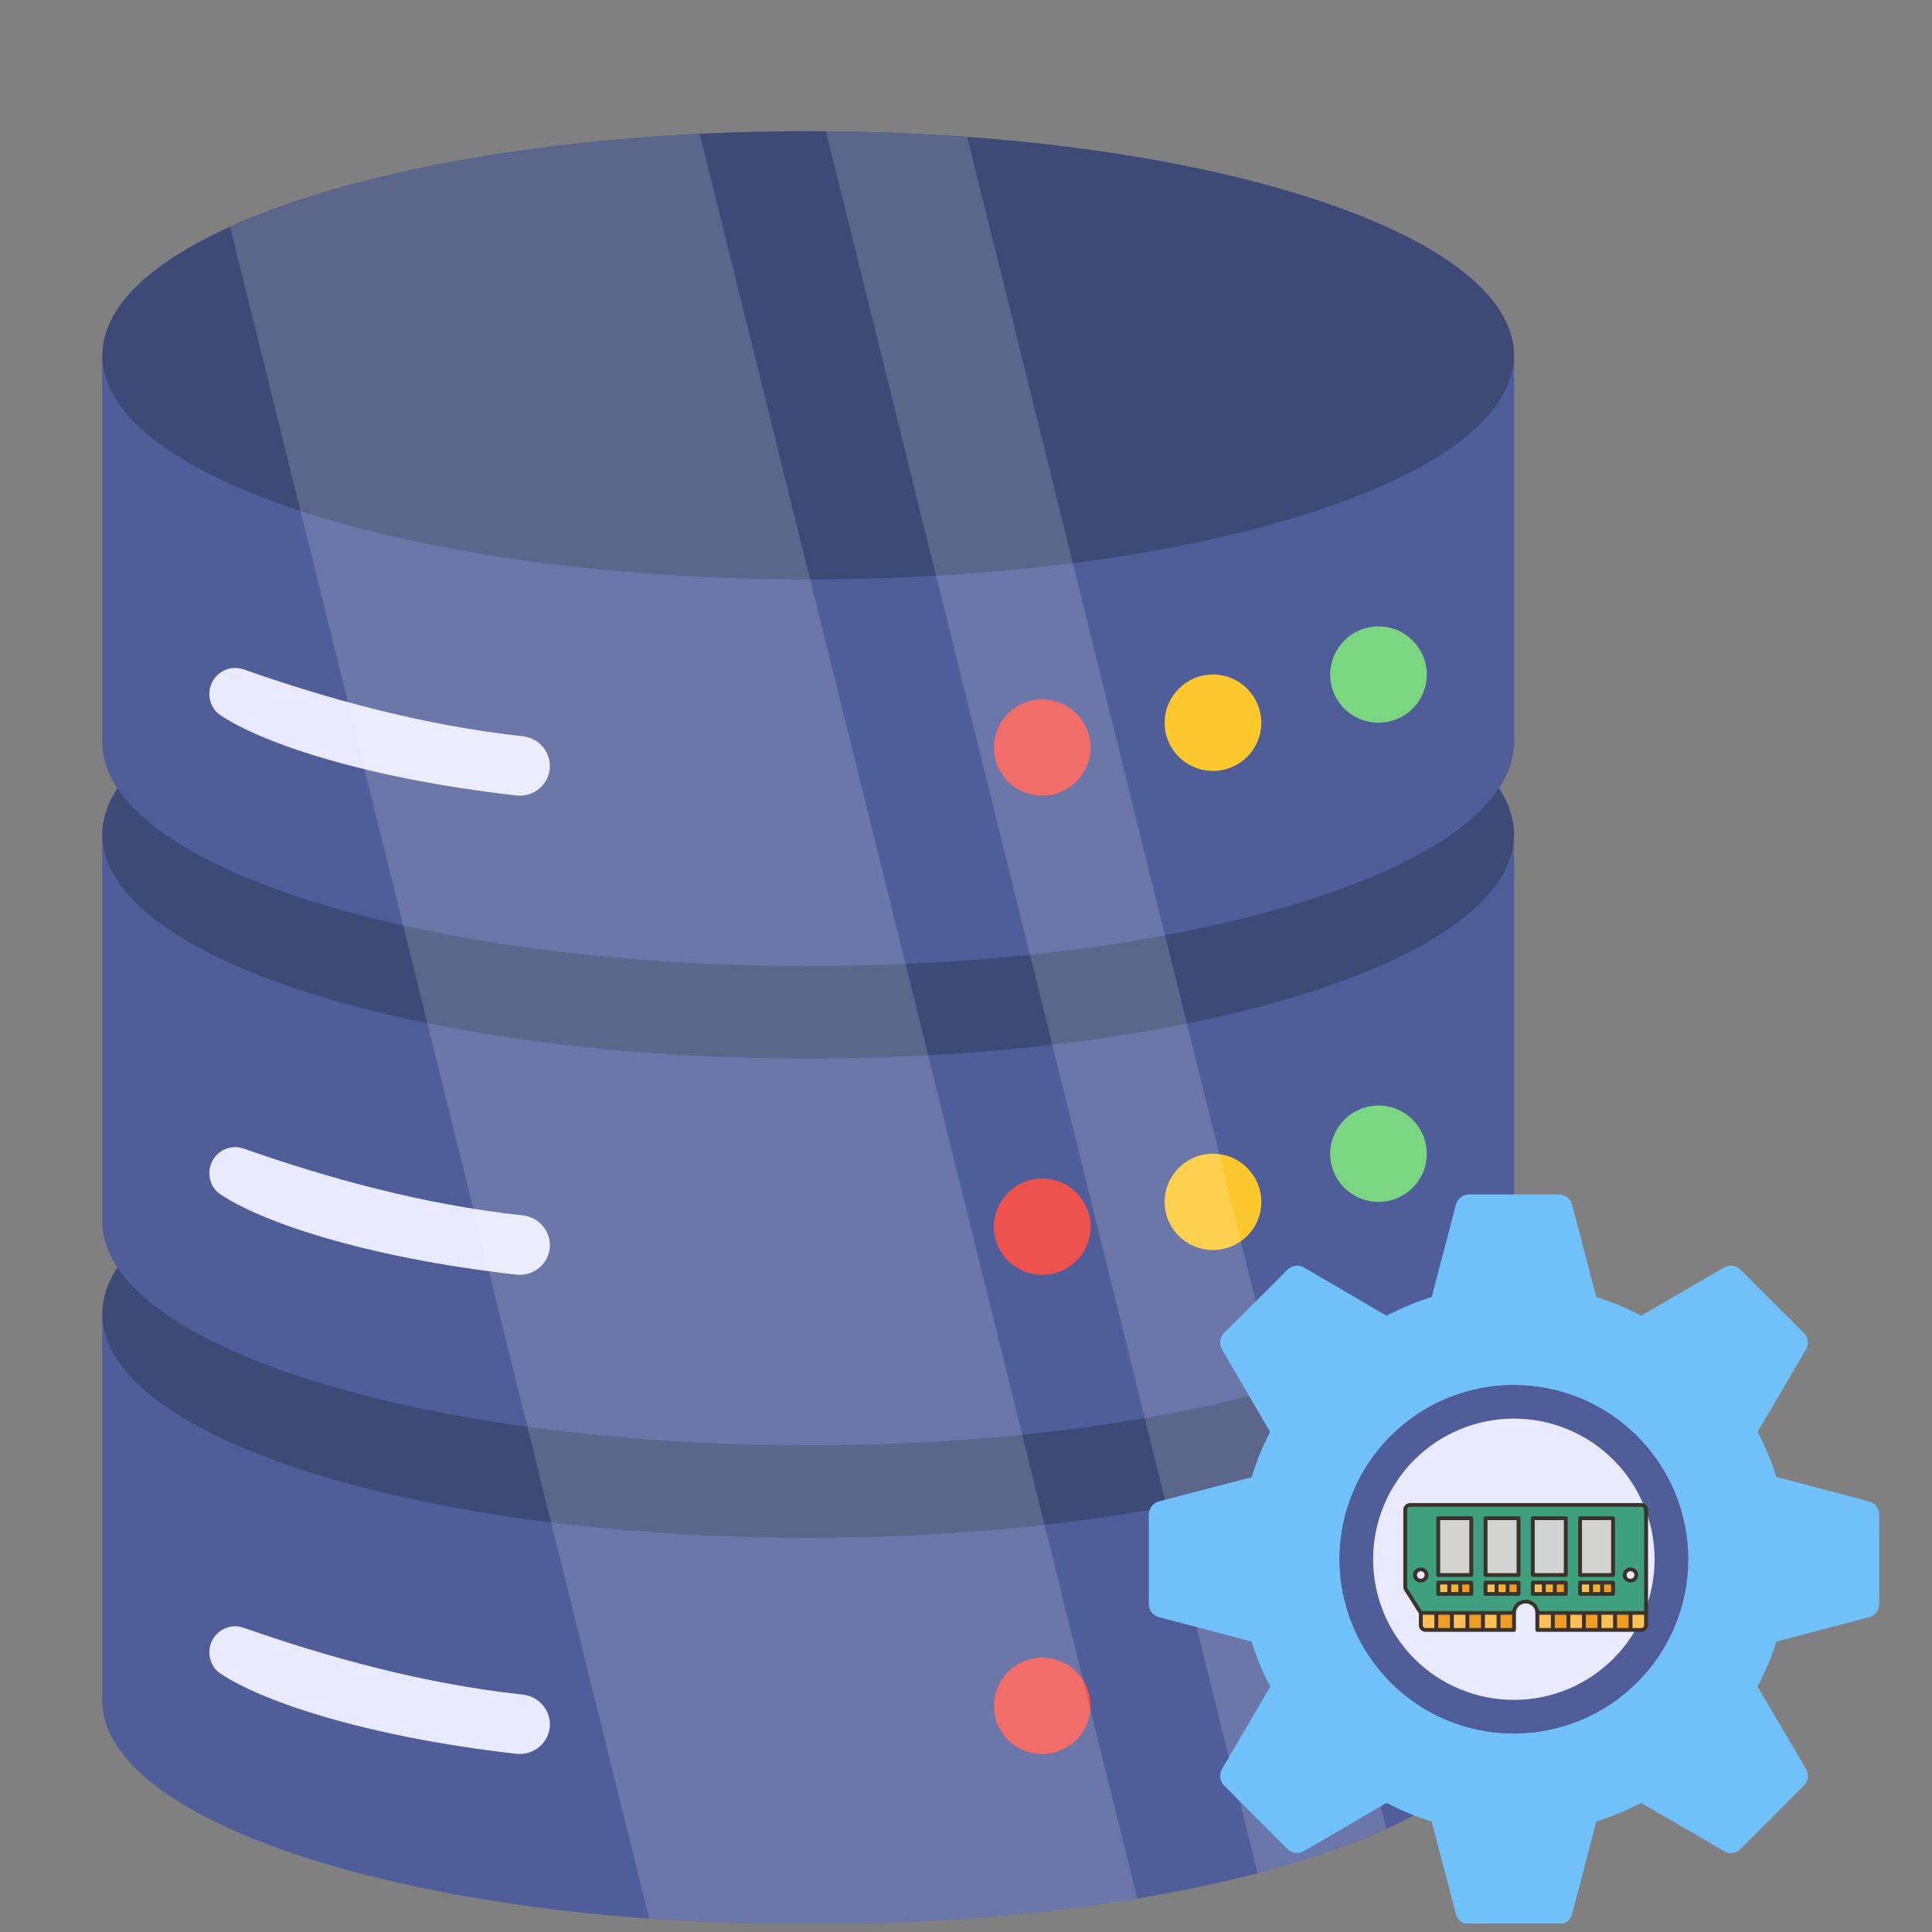 <svg xmlns="http://www.w3.org/2000/svg" xmlns:xlink="http://www.w3.org/1999/xlink" width="150" zoomAndPan="magnify" viewBox="0 0 112.5 112.5" height="150" preserveAspectRatio="xMidYMid meet" version="1.0"><rect x="0" y="0" width="112.5" height="112.5" fill="#808080" stroke="none"/><defs><filter x="0%" y="0%" width="100%" height="100%" id="f17bf4bbda"><feColorMatrix values="0 0 0 0 1 0 0 0 0 1 0 0 0 0 1 0 0 0 1 0" color-interpolation-filters="sRGB"/></filter><clipPath id="6a36827370"><path d="M 5.945 63 L 89 63 L 89 112.004 L 5.945 112.004 Z M 5.945 63 " clip-rule="nonzero"/></clipPath><clipPath id="13e5b4b9b4"><path d="M 5.945 63 L 89 63 L 89 90 L 5.945 90 Z M 5.945 63 " clip-rule="nonzero"/></clipPath><clipPath id="d6bc7880d7"><path d="M 5.945 76 L 89 76 L 89 112.004 L 5.945 112.004 Z M 5.945 76 " clip-rule="nonzero"/></clipPath><clipPath id="aaee8e798a"><path d="M 5.945 35 L 89 35 L 89 85 L 5.945 85 Z M 5.945 35 " clip-rule="nonzero"/></clipPath><clipPath id="15115df192"><path d="M 5.945 35 L 89 35 L 89 62 L 5.945 62 Z M 5.945 35 " clip-rule="nonzero"/></clipPath><clipPath id="2e465e7630"><path d="M 5.945 48 L 89 48 L 89 85 L 5.945 85 Z M 5.945 48 " clip-rule="nonzero"/></clipPath><clipPath id="c162f57b2c"><path d="M 5.945 7.348 L 89 7.348 L 89 57 L 5.945 57 Z M 5.945 7.348 " clip-rule="nonzero"/></clipPath><clipPath id="121e4e49a8"><path d="M 5.945 7.348 L 89 7.348 L 89 34 L 5.945 34 Z M 5.945 7.348 " clip-rule="nonzero"/></clipPath><clipPath id="9703bf159d"><path d="M 5.945 20 L 89 20 L 89 57 L 5.945 57 Z M 5.945 20 " clip-rule="nonzero"/></clipPath><clipPath id="20d66f75cf"><path d="M 11 7.348 L 83 7.348 L 83 112.004 L 11 112.004 Z M 11 7.348 " clip-rule="nonzero"/></clipPath><mask id="e6d2e786bf"><g filter="url(#f17bf4bbda)"><rect x="-11.25" width="135" fill="#000000" y="-11.25" height="135" fill-opacity="0.157"/></g></mask><clipPath id="2a151b90ef"><path d="M 2 0.406 L 56 0.406 L 56 105.004 L 2 105.004 Z M 2 0.406 " clip-rule="nonzero"/></clipPath><clipPath id="f121566b6b"><path d="M 37 0.406 L 70 0.406 L 70 103 L 37 103 Z M 37 0.406 " clip-rule="nonzero"/></clipPath><clipPath id="d74b95127d"><rect x="0" width="72" y="0" height="106"/></clipPath><clipPath id="df03ccada9"><path d="M 66 69 L 109.445 69 L 109.445 112.004 L 66 112.004 Z M 66 69 " clip-rule="nonzero"/></clipPath><clipPath id="e9b4992a57"><path d="M 81.715 87.523 L 95.965 87.523 L 95.965 95 L 81.715 95 Z M 81.715 87.523 " clip-rule="nonzero"/></clipPath><clipPath id="2798c7ad82"><path d="M 94 93 L 95.965 93 L 95.965 95 L 94 95 Z M 94 93 " clip-rule="nonzero"/></clipPath><clipPath id="9bed1adee3"><path d="M 81.715 87.523 L 95.965 87.523 L 95.965 95.023 L 81.715 95.023 Z M 81.715 87.523 " clip-rule="nonzero"/></clipPath><clipPath id="26c02ca473"><path d="M 94 91 L 95.965 91 L 95.965 93 L 94 93 Z M 94 91 " clip-rule="nonzero"/></clipPath></defs><g clip-path="url(#6a36827370)"><path fill="#4f5d99" d="M 88.16 76.504 L 88.16 99 C 88.16 106.207 69.754 112.047 47.066 112.047 C 24.367 112.047 5.961 106.207 5.961 99 L 5.961 76.504 C 5.961 69.285 24.367 63.445 47.066 63.445 C 69.754 63.445 88.16 69.285 88.16 76.504 Z M 88.16 76.504 " fill-opacity="1" fill-rule="nonzero"/></g><g clip-path="url(#13e5b4b9b4)"><path fill="#3d4a75" d="M 88.16 76.504 C 88.16 83.707 69.754 89.551 47.066 89.551 C 24.367 89.551 5.961 83.707 5.961 76.504 C 5.961 69.285 24.367 63.445 47.066 63.445 C 69.754 63.445 88.16 69.285 88.16 76.504 Z M 88.16 76.504 " fill-opacity="1" fill-rule="nonzero"/></g><g clip-path="url(#d6bc7880d7)"><path fill="#4f5d99" d="M 5.961 76.504 C 5.961 83.707 24.367 89.551 47.066 89.551 C 69.754 89.551 88.16 83.707 88.16 76.504 L 88.16 99.004 C 88.16 106.207 69.754 112.051 47.066 112.051 C 24.367 112.051 5.961 106.207 5.961 99.004 Z M 5.961 76.504 " fill-opacity="1" fill-rule="nonzero"/></g><path fill="#e9e9ff" d="M 32.02 100.406 C 32.02 101.441 31.109 102.234 30.074 102.125 C 21.098 101.102 15.156 99.012 12.828 97.445 C 12.414 97.172 12.191 96.699 12.191 96.211 C 12.191 95.168 13.211 94.445 14.184 94.781 C 19.027 96.484 24.672 98.055 30.449 98.676 C 31.332 98.777 32.02 99.512 32.02 100.406 Z M 32.02 100.406 " fill-opacity="1" fill-rule="nonzero"/><path fill="#7bd681" d="M 83.082 95.086 C 83.082 96.641 81.82 97.887 80.27 97.887 C 78.719 97.887 77.457 96.641 77.457 95.086 C 77.457 93.535 78.719 92.277 80.27 92.277 C 81.82 92.277 83.082 93.535 83.082 95.086 Z M 83.082 95.086 " fill-opacity="1" fill-rule="nonzero"/><path fill="#ed524e" d="M 63.504 99.336 C 63.504 100.887 62.238 102.137 60.688 102.137 C 59.137 102.137 57.875 100.887 57.875 99.336 C 57.875 97.785 59.137 96.523 60.688 96.523 C 62.238 96.523 63.504 97.785 63.504 99.336 Z M 63.504 99.336 " fill-opacity="1" fill-rule="nonzero"/><g clip-path="url(#aaee8e798a)"><path fill="#4f5d99" d="M 88.16 48.602 L 88.16 71.102 C 88.16 78.305 69.754 84.145 47.066 84.145 C 24.367 84.145 5.961 78.305 5.961 71.102 L 5.961 48.602 C 5.961 41.383 24.367 35.543 47.066 35.543 C 69.754 35.543 88.16 41.383 88.16 48.602 Z M 88.16 48.602 " fill-opacity="1" fill-rule="nonzero"/></g><g clip-path="url(#15115df192)"><path fill="#3d4a75" d="M 88.16 48.602 C 88.16 55.809 69.754 61.648 47.066 61.648 C 24.367 61.648 5.961 55.809 5.961 48.602 C 5.961 41.383 24.367 35.543 47.066 35.543 C 69.754 35.543 88.16 41.383 88.16 48.602 Z M 88.16 48.602 " fill-opacity="1" fill-rule="nonzero"/></g><g clip-path="url(#2e465e7630)"><path fill="#4f5d99" d="M 5.961 48.602 C 5.961 55.809 24.367 61.648 47.066 61.648 C 69.754 61.648 88.16 55.809 88.16 48.602 L 88.16 71.102 C 88.16 78.305 69.754 84.148 47.066 84.148 C 24.367 84.148 5.961 78.305 5.961 71.102 Z M 5.961 48.602 " fill-opacity="1" fill-rule="nonzero"/></g><path fill="#e9e9ff" d="M 32.02 72.504 C 32.02 73.539 31.109 74.336 30.074 74.223 C 21.098 73.203 15.156 71.109 12.828 69.543 C 12.414 69.27 12.191 68.797 12.191 68.312 C 12.191 67.266 13.211 66.543 14.184 66.879 C 19.027 68.586 24.672 70.152 30.449 70.773 C 31.332 70.875 32.02 71.609 32.02 72.504 Z M 32.02 72.504 " fill-opacity="1" fill-rule="nonzero"/><path fill="#7bd681" d="M 83.082 67.188 C 83.082 68.738 81.82 69.984 80.27 69.984 C 78.719 69.984 77.457 68.738 77.457 67.188 C 77.457 65.637 78.719 64.375 80.27 64.375 C 81.82 64.375 83.082 65.637 83.082 67.188 Z M 83.082 67.188 " fill-opacity="1" fill-rule="nonzero"/><path fill="#fdc72e" d="M 73.445 69.992 C 73.445 71.543 72.184 72.789 70.629 72.789 C 69.078 72.789 67.816 71.543 67.816 69.992 C 67.816 68.441 69.078 67.18 70.629 67.18 C 72.184 67.18 73.445 68.441 73.445 69.992 Z M 73.445 69.992 " fill-opacity="1" fill-rule="nonzero"/><path fill="#ed524e" d="M 63.504 71.434 C 63.504 72.988 62.238 74.234 60.688 74.234 C 59.137 74.234 57.875 72.988 57.875 71.434 C 57.875 69.883 59.137 68.625 60.688 68.625 C 62.238 68.625 63.504 69.883 63.504 71.434 Z M 63.504 71.434 " fill-opacity="1" fill-rule="nonzero"/><g clip-path="url(#c162f57b2c)"><path fill="#4f5d99" d="M 88.16 20.703 L 88.16 43.199 C 88.16 50.402 69.754 56.242 47.066 56.242 C 24.367 56.242 5.961 50.402 5.961 43.199 L 5.961 20.703 C 5.961 13.484 24.367 7.641 47.066 7.641 C 69.754 7.641 88.16 13.484 88.16 20.703 Z M 88.16 20.703 " fill-opacity="1" fill-rule="nonzero"/></g><g clip-path="url(#121e4e49a8)"><path fill="#3d4a75" d="M 88.16 20.703 C 88.16 27.906 69.754 33.746 47.066 33.746 C 24.367 33.746 5.961 27.906 5.961 20.703 C 5.961 13.484 24.367 7.641 47.066 7.641 C 69.754 7.641 88.16 13.484 88.16 20.703 Z M 88.16 20.703 " fill-opacity="1" fill-rule="nonzero"/></g><g clip-path="url(#9703bf159d)"><path fill="#4f5d99" d="M 5.961 20.703 C 5.961 27.906 24.367 33.746 47.066 33.746 C 69.754 33.746 88.16 27.906 88.16 20.703 L 88.16 43.199 C 88.16 50.402 69.754 56.246 47.066 56.246 C 24.367 56.246 5.961 50.402 5.961 43.199 Z M 5.961 20.703 " fill-opacity="1" fill-rule="nonzero"/></g><path fill="#e9e9ff" d="M 32.02 44.602 C 32.02 45.637 31.109 46.434 30.074 46.32 C 21.098 45.301 15.156 43.211 12.828 41.641 C 12.414 41.367 12.191 40.895 12.191 40.41 C 12.191 39.363 13.211 38.641 14.184 38.977 C 19.027 40.684 24.672 42.25 30.449 42.871 C 31.332 42.973 32.02 43.707 32.02 44.602 Z M 32.02 44.602 " fill-opacity="1" fill-rule="nonzero"/><path fill="#7bd681" d="M 83.082 39.285 C 83.082 40.836 81.82 42.082 80.27 42.082 C 78.719 42.082 77.457 40.836 77.457 39.285 C 77.457 37.734 78.719 36.473 80.27 36.473 C 81.82 36.473 83.082 37.734 83.082 39.285 Z M 83.082 39.285 " fill-opacity="1" fill-rule="nonzero"/><path fill="#fdc72e" d="M 73.445 42.09 C 73.445 43.641 72.184 44.887 70.629 44.887 C 69.078 44.887 67.816 43.641 67.816 42.09 C 67.816 40.539 69.078 39.277 70.629 39.277 C 72.184 39.277 73.445 40.539 73.445 42.09 Z M 73.445 42.09 " fill-opacity="1" fill-rule="nonzero"/><path fill="#ed524e" d="M 63.504 43.535 C 63.504 45.086 62.238 46.332 60.688 46.332 C 59.137 46.332 57.875 45.086 57.875 43.535 C 57.875 41.984 59.137 40.723 60.688 40.723 C 62.238 40.723 63.504 41.984 63.504 43.535 Z M 63.504 43.535 " fill-opacity="1" fill-rule="nonzero"/><g clip-path="url(#20d66f75cf)"><g mask="url(#e6d2e786bf)"><g transform="matrix(1, 0, 0, 1, 11, 7)"><g clip-path="url(#d74b95127d)"><g clip-path="url(#2a151b90ef)"><path fill="#ffffff" d="M 55.223 103.555 C 49.504 104.52 43 105.055 36.074 105.055 C 32.879 105.055 29.777 104.945 26.805 104.723 L 2.402 6.219 C 8.68 3.359 18.449 1.355 29.742 0.797 Z M 55.223 103.555 " fill-opacity="1" fill-rule="nonzero"/></g><g clip-path="url(#f121566b6b)"><path fill="#ffffff" d="M 69.73 99.488 C 67.594 100.453 65.066 101.324 62.227 102.066 L 37.094 0.648 C 39.918 0.668 42.668 0.781 45.324 0.984 Z M 69.73 99.488 " fill-opacity="1" fill-rule="nonzero"/></g></g></g></g></g><g clip-path="url(#df03ccada9)"><path fill="#70c1f9" d="M 108.832 87.426 L 103.438 86 C 103.16 85.098 102.781 84.211 102.344 83.383 L 105.168 78.574 C 105.34 78.27 105.297 77.875 105.035 77.613 L 101.355 73.938 C 101.094 73.676 100.703 73.617 100.383 73.809 L 95.57 76.613 C 95 76.32 94.422 76.047 93.809 75.828 C 93.52 75.711 93.242 75.625 92.953 75.523 L 91.543 70.145 C 91.438 69.797 91.133 69.551 90.77 69.551 L 85.551 69.551 C 85.188 69.551 84.867 69.797 84.777 70.145 L 84.605 70.801 L 84.371 71.699 L 83.367 75.523 C 82.453 75.812 81.578 76.176 80.738 76.613 L 75.938 73.809 C 75.617 73.617 75.227 73.676 74.965 73.938 L 72.594 76.309 L 71.285 77.613 C 71.023 77.875 70.98 78.27 71.152 78.574 L 73.961 83.383 C 73.523 84.211 73.16 85.098 72.883 86.016 L 67.488 87.426 C 67.141 87.512 66.895 87.832 66.895 88.195 L 66.895 93.398 C 66.895 93.773 67.141 94.082 67.488 94.168 L 72.883 95.59 C 73.16 96.492 73.523 97.379 73.973 98.207 L 71.152 103.016 C 70.98 103.324 71.023 103.73 71.285 103.977 L 74.965 107.668 C 75.227 107.914 75.617 107.973 75.938 107.785 L 80.738 104.98 C 81.316 105.285 81.898 105.547 82.512 105.777 C 82.785 105.879 83.078 105.98 83.367 106.07 L 84.777 111.461 C 84.867 111.809 85.188 112.055 85.551 112.055 L 90.77 112.055 C 91.133 112.055 91.438 111.809 91.543 111.461 L 92.953 106.07 C 93.867 105.777 94.742 105.414 95.57 104.98 L 95.582 104.992 L 96.254 105.387 L 99.262 107.129 L 100.383 107.785 C 100.469 107.844 100.57 107.871 100.672 107.898 C 100.922 107.93 101.168 107.844 101.355 107.668 L 105.035 103.977 C 105.297 103.73 105.34 103.324 105.168 103.016 L 102.344 98.207 C 102.781 97.379 103.16 96.492 103.438 95.59 L 108.832 94.168 C 109.18 94.082 109.426 93.773 109.426 93.398 L 109.426 88.195 C 109.426 87.832 109.18 87.512 108.832 87.426 Z M 88.152 100.938 C 82.555 100.938 78.004 96.406 78.004 90.797 C 78.004 85.199 82.555 80.652 88.152 80.652 C 93.75 80.652 98.305 85.199 98.305 90.797 C 98.305 96.406 93.75 100.938 88.152 100.938 Z M 88.152 100.938 " fill-opacity="1" fill-rule="nonzero"/></g><path fill="#4f5d99" d="M 98.305 90.797 C 98.305 91.461 98.238 92.121 98.109 92.773 C 97.977 93.426 97.785 94.062 97.531 94.676 C 97.273 95.293 96.961 95.879 96.594 96.43 C 96.223 96.984 95.801 97.496 95.328 97.969 C 94.859 98.438 94.348 98.859 93.793 99.23 C 93.238 99.602 92.652 99.914 92.035 100.168 C 91.422 100.422 90.785 100.613 90.133 100.746 C 89.48 100.875 88.82 100.941 88.152 100.941 C 87.484 100.941 86.824 100.875 86.172 100.746 C 85.52 100.613 84.883 100.422 84.27 100.168 C 83.652 99.914 83.066 99.602 82.512 99.23 C 81.957 98.859 81.445 98.438 80.973 97.969 C 80.504 97.496 80.082 96.984 79.711 96.43 C 79.34 95.879 79.027 95.293 78.773 94.676 C 78.52 94.062 78.328 93.426 78.195 92.773 C 78.066 92.121 78 91.461 78 90.797 C 78 90.129 78.066 89.469 78.195 88.816 C 78.328 88.164 78.52 87.527 78.773 86.914 C 79.027 86.297 79.34 85.715 79.711 85.16 C 80.082 84.605 80.504 84.094 80.973 83.621 C 81.445 83.152 81.957 82.73 82.512 82.359 C 83.066 81.992 83.652 81.68 84.27 81.422 C 84.883 81.168 85.52 80.977 86.172 80.848 C 86.824 80.715 87.484 80.652 88.152 80.652 C 88.82 80.652 89.48 80.715 90.133 80.848 C 90.785 80.977 91.422 81.168 92.035 81.422 C 92.652 81.68 93.238 81.992 93.793 82.359 C 94.348 82.73 94.859 83.152 95.328 83.621 C 95.801 84.094 96.223 84.605 96.594 85.16 C 96.961 85.715 97.273 86.297 97.531 86.914 C 97.785 87.527 97.977 88.164 98.109 88.816 C 98.238 89.469 98.305 90.129 98.305 90.797 Z M 98.305 90.797 " fill-opacity="1" fill-rule="nonzero"/><path fill="#e9e9ff" d="M 96.348 90.797 C 96.348 91.332 96.293 91.867 96.191 92.395 C 96.086 92.922 95.93 93.434 95.723 93.93 C 95.516 94.426 95.266 94.898 94.965 95.344 C 94.668 95.793 94.328 96.207 93.945 96.586 C 93.566 96.965 93.152 97.305 92.707 97.605 C 92.258 97.902 91.785 98.156 91.289 98.363 C 90.793 98.566 90.277 98.723 89.75 98.828 C 89.223 98.934 88.691 98.984 88.152 98.984 C 87.613 98.984 87.082 98.934 86.555 98.828 C 86.027 98.723 85.512 98.566 85.016 98.363 C 84.52 98.156 84.047 97.902 83.598 97.605 C 83.152 97.305 82.738 96.965 82.355 96.586 C 81.977 96.207 81.637 95.793 81.34 95.344 C 81.039 94.898 80.785 94.426 80.582 93.93 C 80.375 93.434 80.219 92.922 80.113 92.395 C 80.008 91.867 79.957 91.332 79.957 90.797 C 79.957 90.258 80.008 89.727 80.113 89.199 C 80.219 88.672 80.375 88.156 80.582 87.66 C 80.785 87.164 81.039 86.691 81.34 86.246 C 81.637 85.797 81.977 85.383 82.355 85.004 C 82.738 84.625 83.152 84.285 83.598 83.984 C 84.047 83.688 84.52 83.434 85.016 83.23 C 85.512 83.023 86.027 82.867 86.555 82.762 C 87.082 82.656 87.613 82.605 88.152 82.605 C 88.691 82.605 89.223 82.656 89.75 82.762 C 90.277 82.867 90.793 83.023 91.289 83.23 C 91.785 83.434 92.258 83.688 92.707 83.984 C 93.152 84.285 93.566 84.625 93.945 85.004 C 94.328 85.383 94.668 85.797 94.965 86.246 C 95.266 86.691 95.516 87.164 95.723 87.66 C 95.93 88.156 96.086 88.672 96.191 89.199 C 96.293 89.727 96.348 90.258 96.348 90.797 Z M 96.348 90.797 " fill-opacity="1" fill-rule="nonzero"/><g clip-path="url(#e9b4992a57)"><path fill="#3fa07f" d="M 95.566 87.633 L 82.113 87.633 C 81.957 87.633 81.828 87.758 81.828 87.91 L 81.828 92.406 C 81.828 92.457 81.844 92.508 81.871 92.551 L 82.734 93.918 L 83.441 94.367 L 83.516 94.414 L 87.707 94.414 L 88.16 93.918 C 88.16 93.555 88.465 93.258 88.84 93.258 C 89.027 93.258 89.195 93.332 89.32 93.449 C 89.441 93.57 89.52 93.734 89.52 93.918 L 90.156 94.414 L 95.223 94.414 L 95.852 93.918 L 95.852 87.91 C 95.852 87.758 95.723 87.633 95.566 87.633 Z M 82.734 92.043 C 82.547 92.043 82.395 91.895 82.395 91.715 C 82.395 91.531 82.547 91.383 82.734 91.383 C 82.922 91.383 83.07 91.531 83.07 91.715 C 83.07 91.895 82.922 92.043 82.734 92.043 Z M 94.945 92.043 C 94.758 92.043 94.605 91.895 94.605 91.715 C 94.605 91.531 94.758 91.383 94.945 91.383 C 95.133 91.383 95.285 91.531 95.285 91.715 C 95.285 91.895 95.133 92.043 94.945 92.043 Z M 94.945 92.043 " fill-opacity="1" fill-rule="nonzero"/></g><path fill="#ef9d26" d="M 85.672 92.152 L 85.672 92.816 L 85.031 92.816 C 84.754 92.594 84.754 92.375 85.031 92.152 Z M 85.672 92.152 " fill-opacity="1" fill-rule="nonzero"/><path fill="#ef9d26" d="M 88.426 92.152 L 88.426 92.816 L 87.785 92.816 C 87.562 92.594 87.562 92.375 87.785 92.152 Z M 88.426 92.152 " fill-opacity="1" fill-rule="nonzero"/><path fill="#ef9d26" d="M 91.176 92.152 L 91.176 92.816 L 90.535 92.816 C 90.387 92.594 90.387 92.375 90.535 92.152 Z M 91.176 92.152 " fill-opacity="1" fill-rule="nonzero"/><path fill="#ef9d26" d="M 93.93 92.152 L 93.93 92.816 L 93.289 92.816 C 92.809 92.594 92.809 92.375 93.289 92.152 Z M 93.93 92.152 " fill-opacity="1" fill-rule="nonzero"/><path fill="#f9b132" d="M 93.289 92.152 L 93.289 92.816 L 92.648 92.816 C 92.273 92.551 92.336 92.34 92.648 92.152 Z M 93.289 92.152 " fill-opacity="1" fill-rule="nonzero"/><path fill="#f9b132" d="M 90.535 92.152 L 90.535 92.816 L 89.895 92.816 C 89.758 92.594 89.758 92.375 89.895 92.152 Z M 90.535 92.152 " fill-opacity="1" fill-rule="nonzero"/><path fill="#f9b132" d="M 87.785 92.152 L 87.785 92.816 L 87.145 92.816 C 86.965 92.594 86.965 92.375 87.145 92.152 Z M 87.785 92.152 " fill-opacity="1" fill-rule="nonzero"/><path fill="#f9b132" d="M 85.031 92.152 L 85.031 92.816 L 84.391 92.816 C 84.121 92.594 84.121 92.375 84.391 92.152 Z M 85.031 92.152 " fill-opacity="1" fill-rule="nonzero"/><path fill="#ffc05a" d="M 92.004 92.152 L 92.648 92.152 L 92.648 92.816 L 92.004 92.816 Z M 92.004 92.152 " fill-opacity="1" fill-rule="nonzero"/><path fill="#ffc05a" d="M 89.254 92.152 L 89.895 92.152 L 89.895 92.816 L 89.254 92.816 Z M 89.254 92.152 " fill-opacity="1" fill-rule="nonzero"/><path fill="#ffc05a" d="M 86.504 92.152 L 87.145 92.152 L 87.145 92.816 L 86.504 92.816 Z M 86.504 92.152 " fill-opacity="1" fill-rule="nonzero"/><path fill="#ffc05a" d="M 83.75 92.152 L 84.391 92.152 L 84.391 92.816 L 83.75 92.816 Z M 83.75 92.152 " fill-opacity="1" fill-rule="nonzero"/><g clip-path="url(#2798c7ad82)"><path fill="#ffc05a" d="M 95.852 93.918 L 95.852 94.633 C 95.852 94.789 95.723 94.91 95.566 94.91 L 94.945 94.91 C 94.512 94.516 94.477 94.18 94.945 93.918 Z M 95.852 93.918 " fill-opacity="1" fill-rule="nonzero"/></g><path fill="#ef9d26" d="M 94.945 93.918 L 94.945 94.91 L 94.043 94.91 C 93.48 94.406 93.562 94.102 94.043 93.918 Z M 94.945 93.918 " fill-opacity="1" fill-rule="nonzero"/><path fill="#ffc05a" d="M 94.043 93.918 L 94.043 94.91 L 93.137 94.91 C 92.855 94.566 92.867 94.238 93.137 93.918 Z M 94.043 93.918 " fill-opacity="1" fill-rule="nonzero"/><path fill="#d2d2d1" d="M 92.004 88.402 L 93.93 88.402 L 93.93 91.715 L 92.004 91.715 Z M 92.004 88.402 " fill-opacity="1" fill-rule="nonzero"/><path fill="#ef9d26" d="M 93.137 93.918 L 93.137 94.91 L 92.23 94.91 C 91.949 94.527 91.914 94.191 92.23 93.918 Z M 93.137 93.918 " fill-opacity="1" fill-rule="nonzero"/><path fill="#ffc05a" d="M 92.23 93.918 L 92.23 94.91 L 91.328 94.91 C 90.98 94.488 90.98 94.156 91.328 93.918 Z M 92.23 93.918 " fill-opacity="1" fill-rule="nonzero"/><path fill="#ef9d26" d="M 91.328 93.918 L 91.328 94.91 L 90.422 94.91 C 90.137 94.555 90.156 94.227 90.422 93.918 Z M 91.328 93.918 " fill-opacity="1" fill-rule="nonzero"/><path fill="#d2d2d1" d="M 89.254 88.402 L 91.176 88.402 L 91.176 91.715 L 89.254 91.715 Z M 89.254 88.402 " fill-opacity="1" fill-rule="nonzero"/><path fill="#ffc05a" d="M 89.52 93.918 L 90.422 93.918 L 90.422 94.91 L 89.52 94.91 Z M 89.52 93.918 " fill-opacity="1" fill-rule="nonzero"/><path fill="#d2d2d1" d="M 86.504 88.402 L 88.426 88.402 L 88.426 91.715 L 86.504 91.715 Z M 86.504 88.402 " fill-opacity="1" fill-rule="nonzero"/><path fill="#ef9d26" d="M 88.16 93.918 L 88.16 94.91 L 87.258 94.91 C 86.977 94.559 86.984 94.23 87.258 93.918 Z M 88.16 93.918 " fill-opacity="1" fill-rule="nonzero"/><path fill="#ffc05a" d="M 87.258 93.918 L 87.258 94.91 L 86.352 94.91 C 86.188 94.523 86.195 94.199 86.352 93.918 Z M 87.258 93.918 " fill-opacity="1" fill-rule="nonzero"/><path fill="#ef9d26" d="M 86.352 93.918 L 86.352 94.91 L 85.445 94.91 C 85.234 94.555 85.234 94.227 85.445 93.918 Z M 86.352 93.918 " fill-opacity="1" fill-rule="nonzero"/><path fill="#d2d2d1" d="M 83.75 88.402 L 85.672 88.402 L 85.672 91.715 L 83.75 91.715 Z M 83.75 88.402 " fill-opacity="1" fill-rule="nonzero"/><path fill="#ffc05a" d="M 85.445 93.918 L 85.445 94.91 L 84.543 94.91 C 84.23 94.539 84.273 94.215 84.543 93.918 Z M 85.445 93.918 " fill-opacity="1" fill-rule="nonzero"/><path fill="#ef9d26" d="M 84.543 93.918 L 84.543 94.91 L 83.637 94.91 C 83.367 94.523 83.379 94.199 83.637 93.918 Z M 84.543 93.918 " fill-opacity="1" fill-rule="nonzero"/><path fill="#ffc05a" d="M 83.637 93.918 L 83.637 94.91 L 83.016 94.91 C 82.859 94.91 82.734 94.789 82.734 94.633 L 82.734 93.918 Z M 83.637 93.918 " fill-opacity="1" fill-rule="nonzero"/><g clip-path="url(#9bed1adee3)"><path fill="#3a322b" d="M 95.566 87.523 L 82.113 87.523 C 81.895 87.523 81.715 87.695 81.715 87.91 L 81.715 92.406 C 81.715 92.477 81.734 92.547 81.773 92.609 L 82.621 93.949 L 82.621 94.633 C 82.621 94.848 82.797 95.023 83.016 95.023 L 88.16 95.023 C 88.223 95.023 88.273 94.973 88.273 94.91 L 88.273 93.918 C 88.273 93.613 88.527 93.367 88.84 93.367 C 89.152 93.367 89.406 93.613 89.406 93.918 L 89.406 94.91 C 89.406 94.973 89.457 95.023 89.52 95.023 L 95.566 95.023 C 95.785 95.023 95.965 94.848 95.965 94.633 L 95.965 87.91 C 95.965 87.695 95.785 87.523 95.566 87.523 Z M 83.523 94.801 L 83.016 94.801 C 82.922 94.801 82.848 94.727 82.848 94.633 L 82.848 94.027 L 83.523 94.027 Z M 84.43 94.801 L 83.75 94.801 L 83.75 94.027 L 84.43 94.027 Z M 85.332 94.801 L 84.656 94.801 L 84.656 94.027 L 85.332 94.027 Z M 86.238 94.801 L 85.559 94.801 L 85.559 94.027 L 86.238 94.027 Z M 87.145 94.801 L 86.465 94.801 L 86.465 94.027 L 87.145 94.027 Z M 88.047 94.801 L 87.371 94.801 L 87.371 94.027 L 88.047 94.027 Z M 90.309 94.801 L 89.633 94.801 L 89.633 94.027 L 90.309 94.027 Z M 91.215 94.801 L 90.535 94.801 L 90.535 94.027 L 91.215 94.027 Z M 92.117 94.801 L 91.441 94.801 L 91.441 94.027 L 92.117 94.027 Z M 93.023 94.801 L 92.344 94.801 L 92.344 94.027 L 93.023 94.027 Z M 93.93 94.801 L 93.25 94.801 L 93.25 94.027 L 93.93 94.027 Z M 94.832 94.801 L 94.156 94.801 L 94.156 94.027 L 94.832 94.027 Z M 95.738 94.633 C 95.738 94.727 95.66 94.801 95.566 94.801 L 95.059 94.801 L 95.059 94.027 L 95.738 94.027 Z M 95.738 93.809 L 89.621 93.809 C 89.566 93.434 89.238 93.148 88.84 93.148 C 88.441 93.148 88.109 93.434 88.055 93.809 L 82.797 93.809 L 81.965 92.496 C 81.949 92.469 81.941 92.438 81.941 92.406 L 81.941 87.91 C 81.941 87.816 82.02 87.742 82.113 87.742 L 95.566 87.742 C 95.66 87.742 95.738 87.816 95.738 87.91 Z M 95.738 93.809 " fill-opacity="1" fill-rule="nonzero"/></g><path fill="#3a322b" d="M 88.426 92.043 L 86.504 92.043 C 86.441 92.043 86.391 92.094 86.391 92.152 L 86.391 92.816 C 86.391 92.879 86.441 92.926 86.504 92.926 L 88.426 92.926 C 88.488 92.926 88.539 92.879 88.539 92.816 L 88.539 92.152 C 88.539 92.094 88.488 92.043 88.426 92.043 Z M 87.031 92.707 L 86.617 92.707 L 86.617 92.266 L 87.031 92.266 Z M 87.672 92.707 L 87.258 92.707 L 87.258 92.266 L 87.672 92.266 Z M 88.312 92.707 L 87.898 92.707 L 87.898 92.266 L 88.312 92.266 Z M 88.312 92.707 " fill-opacity="1" fill-rule="nonzero"/><path fill="#3a322b" d="M 88.426 88.293 L 86.504 88.293 C 86.441 88.293 86.391 88.344 86.391 88.402 L 86.391 91.715 C 86.391 91.773 86.441 91.824 86.504 91.824 L 88.426 91.824 C 88.488 91.824 88.539 91.773 88.539 91.715 L 88.539 88.402 C 88.539 88.344 88.488 88.293 88.426 88.293 Z M 88.312 91.602 L 86.617 91.602 L 86.617 88.516 L 88.312 88.516 Z M 88.312 91.602 " fill-opacity="1" fill-rule="nonzero"/><path fill="#3a322b" d="M 85.672 92.043 L 83.75 92.043 C 83.688 92.043 83.637 92.094 83.637 92.152 L 83.637 92.816 C 83.637 92.879 83.688 92.926 83.75 92.926 L 85.672 92.926 C 85.734 92.926 85.785 92.879 85.785 92.816 L 85.785 92.152 C 85.785 92.094 85.734 92.043 85.672 92.043 Z M 84.277 92.707 L 83.863 92.707 L 83.863 92.266 L 84.277 92.266 Z M 84.918 92.707 L 84.504 92.707 L 84.504 92.266 L 84.918 92.266 Z M 85.559 92.707 L 85.145 92.707 L 85.145 92.266 L 85.559 92.266 Z M 85.559 92.707 " fill-opacity="1" fill-rule="nonzero"/><path fill="#3a322b" d="M 85.672 88.293 L 83.75 88.293 C 83.688 88.293 83.637 88.344 83.637 88.402 L 83.637 91.715 C 83.637 91.773 83.688 91.824 83.75 91.824 L 85.672 91.824 C 85.734 91.824 85.785 91.773 85.785 91.715 L 85.785 88.402 C 85.785 88.344 85.734 88.293 85.672 88.293 Z M 85.559 91.602 L 83.863 91.602 L 83.863 88.516 L 85.559 88.516 Z M 85.559 91.602 " fill-opacity="1" fill-rule="nonzero"/><path fill="#3a322b" d="M 82.734 91.273 C 82.484 91.273 82.281 91.469 82.281 91.715 C 82.281 91.957 82.484 92.152 82.734 92.152 C 82.98 92.152 83.184 91.957 83.184 91.715 C 83.184 91.469 82.98 91.273 82.734 91.273 Z M 82.734 91.934 C 82.609 91.934 82.508 91.836 82.508 91.715 C 82.508 91.59 82.609 91.492 82.734 91.492 C 82.855 91.492 82.957 91.59 82.957 91.715 C 82.957 91.836 82.855 91.934 82.734 91.934 Z M 82.734 91.934 " fill-opacity="1" fill-rule="nonzero"/><path fill="#3a322b" d="M 91.176 92.043 L 89.254 92.043 C 89.191 92.043 89.141 92.094 89.141 92.152 L 89.141 92.816 C 89.141 92.879 89.191 92.926 89.254 92.926 L 91.176 92.926 C 91.238 92.926 91.289 92.879 91.289 92.816 L 91.289 92.152 C 91.289 92.094 91.238 92.043 91.176 92.043 Z M 89.781 92.707 L 89.367 92.707 L 89.367 92.266 L 89.781 92.266 Z M 90.422 92.707 L 90.008 92.707 L 90.008 92.266 L 90.422 92.266 Z M 91.062 92.707 L 90.648 92.707 L 90.648 92.266 L 91.062 92.266 Z M 91.062 92.707 " fill-opacity="1" fill-rule="nonzero"/><path fill="#3a322b" d="M 91.176 88.293 L 89.254 88.293 C 89.191 88.293 89.141 88.344 89.141 88.402 L 89.141 91.715 C 89.141 91.773 89.191 91.824 89.254 91.824 L 91.176 91.824 C 91.238 91.824 91.289 91.773 91.289 91.715 L 91.289 88.402 C 91.289 88.344 91.238 88.293 91.176 88.293 Z M 91.062 91.602 L 89.367 91.602 L 89.367 88.516 L 91.062 88.516 Z M 91.062 91.602 " fill-opacity="1" fill-rule="nonzero"/><path fill="#3a322b" d="M 93.93 92.043 L 92.004 92.043 C 91.945 92.043 91.895 92.094 91.895 92.152 L 91.895 92.816 C 91.895 92.879 91.945 92.926 92.004 92.926 L 93.93 92.926 C 93.992 92.926 94.043 92.879 94.043 92.816 L 94.043 92.152 C 94.043 92.094 93.992 92.043 93.93 92.043 Z M 92.535 92.707 L 92.117 92.707 L 92.117 92.266 L 92.535 92.266 Z M 93.176 92.707 L 92.762 92.707 L 92.762 92.266 L 93.176 92.266 Z M 93.816 92.707 L 93.402 92.707 L 93.402 92.266 L 93.816 92.266 Z M 93.816 92.707 " fill-opacity="1" fill-rule="nonzero"/><path fill="#3a322b" d="M 93.93 88.293 L 92.004 88.293 C 91.945 88.293 91.895 88.344 91.895 88.402 L 91.895 91.715 C 91.895 91.773 91.945 91.824 92.004 91.824 L 93.93 91.824 C 93.992 91.824 94.043 91.773 94.043 91.715 L 94.043 88.402 C 94.043 88.344 93.992 88.293 93.93 88.293 Z M 93.816 91.602 L 92.117 91.602 L 92.117 88.516 L 93.816 88.516 Z M 93.816 91.602 " fill-opacity="1" fill-rule="nonzero"/><g clip-path="url(#26c02ca473)"><path fill="#3a322b" d="M 94.945 91.273 C 94.695 91.273 94.492 91.469 94.492 91.715 C 94.492 91.957 94.695 92.152 94.945 92.152 C 95.195 92.152 95.398 91.957 95.398 91.715 C 95.398 91.469 95.195 91.273 94.945 91.273 Z M 94.945 91.934 C 94.82 91.934 94.719 91.836 94.719 91.715 C 94.719 91.59 94.82 91.492 94.945 91.492 C 95.07 91.492 95.172 91.59 95.172 91.715 C 95.172 91.836 95.07 91.934 94.945 91.934 Z M 94.945 91.934 " fill-opacity="1" fill-rule="nonzero"/></g></svg>